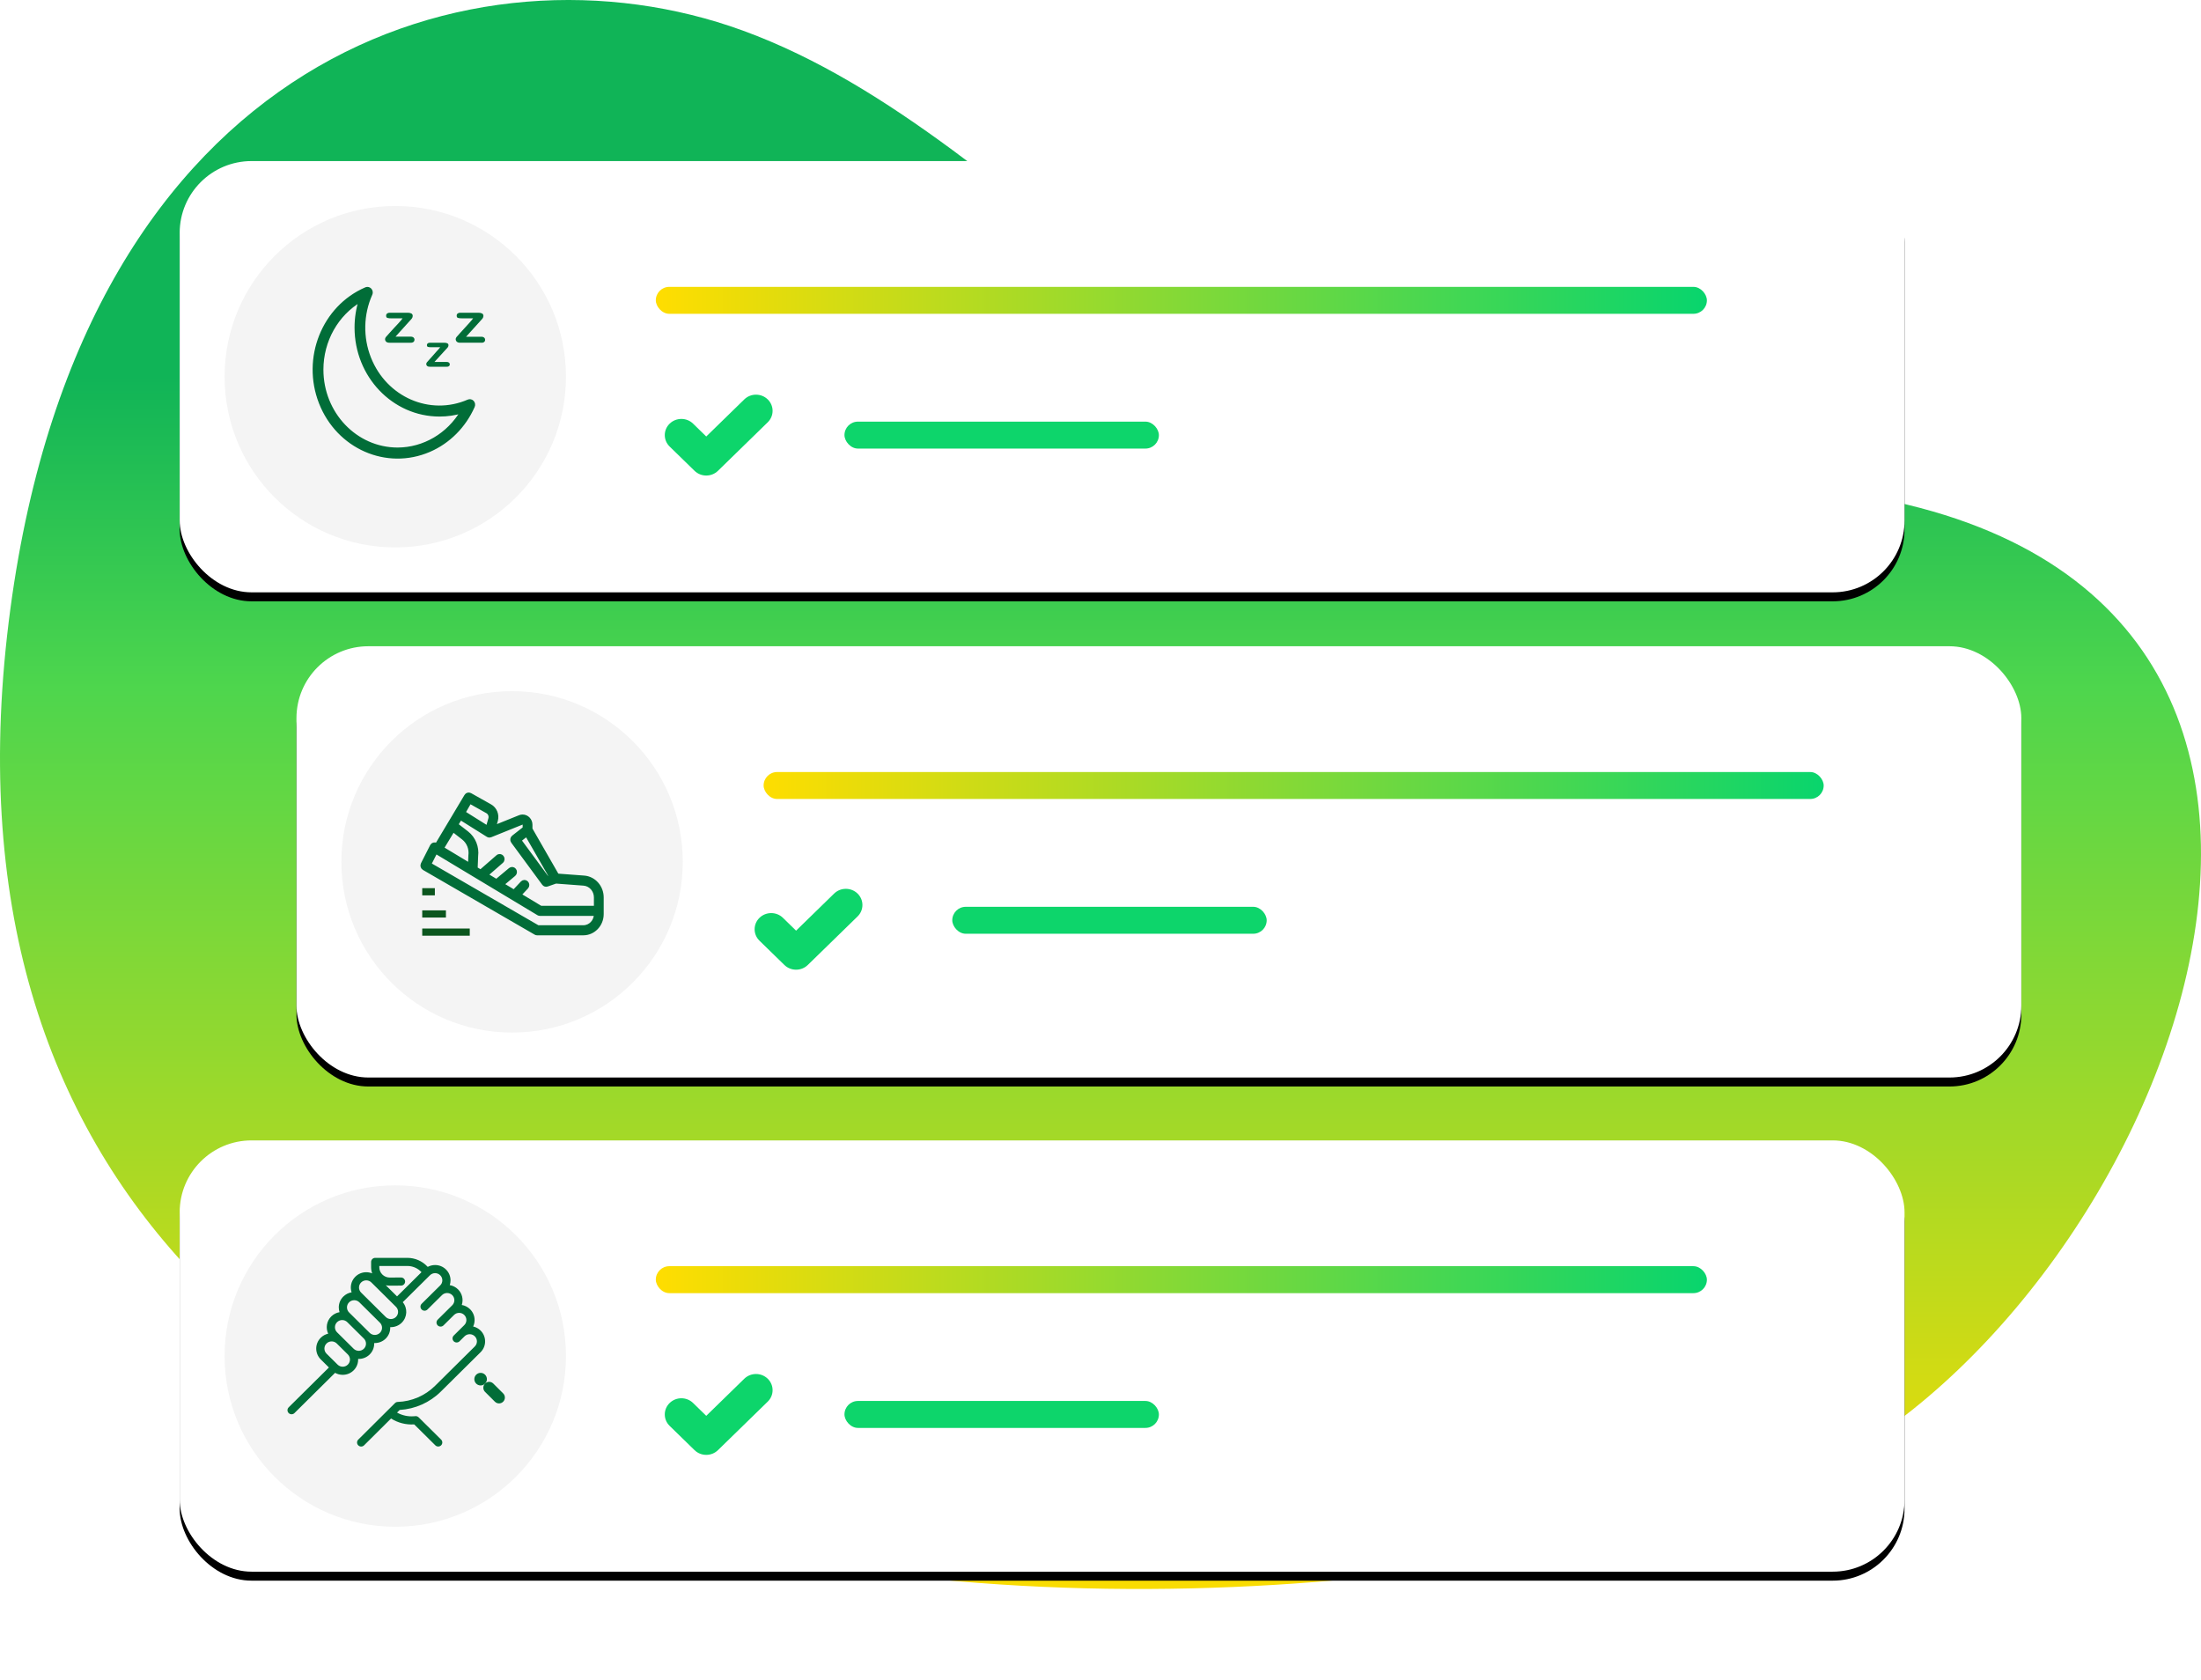 <?xml version="1.0" encoding="UTF-8"?>
<svg width="245px" height="187px" viewBox="0 0 245 187" version="1.1" xmlns="http://www.w3.org/2000/svg" xmlns:xlink="http://www.w3.org/1999/xlink">
    <title>Group 4</title>
    <defs>
        <linearGradient x1="50%" y1="23.946%" x2="49.998%" y2="88.619%" id="linearGradient-1">
            <stop stop-color="#10B457" offset="0%"></stop>
            <stop stop-color="#4ED64D" offset="25.855%"></stop>
            <stop stop-color="#F9DC02" offset="100%"></stop>
        </linearGradient>
        <rect id="path-2" x="13.615" y="54.5" width="192" height="48" rx="8"></rect>
        <filter x="-8.1%" y="-30.2%" width="116.1%" height="164.6%" filterUnits="objectBoundingBox" id="filter-3">
            <feOffset dx="0" dy="1" in="SourceAlpha" result="shadowOffsetOuter1"></feOffset>
            <feGaussianBlur stdDeviation="5" in="shadowOffsetOuter1" result="shadowBlurOuter1"></feGaussianBlur>
            <feColorMatrix values="0 0 0 0 0   0 0 0 0 0   0 0 0 0 0  0 0 0 0.15 0" type="matrix" in="shadowBlurOuter1"></feColorMatrix>
        </filter>
        <rect id="path-4" x="0.615" y="0.5" width="192" height="48" rx="8"></rect>
        <filter x="-8.1%" y="-30.2%" width="116.1%" height="164.6%" filterUnits="objectBoundingBox" id="filter-5">
            <feOffset dx="0" dy="1" in="SourceAlpha" result="shadowOffsetOuter1"></feOffset>
            <feGaussianBlur stdDeviation="5" in="shadowOffsetOuter1" result="shadowBlurOuter1"></feGaussianBlur>
            <feColorMatrix values="0 0 0 0 0   0 0 0 0 0   0 0 0 0 0  0 0 0 0.15 0" type="matrix" in="shadowBlurOuter1"></feColorMatrix>
        </filter>
        <rect id="path-6" x="0.615" y="109.5" width="192" height="48" rx="8"></rect>
        <filter x="-8.1%" y="-30.2%" width="116.1%" height="164.6%" filterUnits="objectBoundingBox" id="filter-7">
            <feOffset dx="0" dy="1" in="SourceAlpha" result="shadowOffsetOuter1"></feOffset>
            <feGaussianBlur stdDeviation="5" in="shadowOffsetOuter1" result="shadowBlurOuter1"></feGaussianBlur>
            <feColorMatrix values="0 0 0 0 0   0 0 0 0 0   0 0 0 0 0  0 0 0 0.15 0" type="matrix" in="shadowBlurOuter1"></feColorMatrix>
        </filter>
        <linearGradient x1="100%" y1="50%" x2="0%" y2="50%" id="linearGradient-8">
            <stop stop-color="#08D56D" offset="0%"></stop>
            <stop stop-color="#FFDD00" offset="100%"></stop>
        </linearGradient>
        <linearGradient x1="100%" y1="50%" x2="0%" y2="50%" id="linearGradient-9">
            <stop stop-color="#08D56D" offset="0%"></stop>
            <stop stop-color="#FFDD00" offset="100%"></stop>
        </linearGradient>
    </defs>
    <g id="Menu-1" stroke="none" stroke-width="1" fill="none" fill-rule="evenodd">
        <g id="5" transform="translate(-58, -91)">
            <g id="Group-4" transform="translate(58, 91)">
                <path d="M1.166,67.689 C-16.545,199.286 172.817,186.71 210.997,158.354 C249.177,129.999 272.362,49.974 184.313,54.009 C137.66,56.147 116.028,15.536 82.652,3.391 C53.038,-7.384 9.493,5.821 1.166,67.689 Z" id="Path-3-Copy" fill="url(#linearGradient-1)"></path>
                <g id="Group-2" transform="translate(19.385, 17.427)">
                    <g id="Group-7">
                        <g id="Rectangle-Copy-9">
                            <use fill="black" fill-opacity="1" filter="url(#filter-3)" xlink:href="#path-2"></use>
                            <use fill="#FFFFFF" fill-rule="evenodd" xlink:href="#path-2"></use>
                        </g>
                        <g id="Rectangle-Copy-8">
                            <use fill="black" fill-opacity="1" filter="url(#filter-5)" xlink:href="#path-4"></use>
                            <use fill="#FFFFFF" fill-rule="evenodd" xlink:href="#path-4"></use>
                        </g>
                        <g id="Group-11" transform="translate(5.615, 5.5)" fill="#F4F4F4">
                            <circle id="Oval-Copy" cx="19" cy="19" r="19"></circle>
                        </g>
                        <g id="Rectangle-Copy-10">
                            <use fill="black" fill-opacity="1" filter="url(#filter-7)" xlink:href="#path-6"></use>
                            <use fill="#FFFFFF" fill-rule="evenodd" xlink:href="#path-6"></use>
                        </g>
                        <g id="Group-12" transform="translate(18.615, 59.5)" fill="#F4F4F4">
                            <circle id="Oval" cx="19" cy="19" r="19"></circle>
                        </g>
                        <path d="M57.925,143.973 L55.155,141.273 C54.434,140.57 54.434,139.43 55.155,138.727 C55.877,138.024 57.045,138.024 57.766,138.727 L59.23,140.155 L63.463,136.027 C64.184,135.324 65.353,135.324 66.074,136.027 C66.795,136.73 66.795,137.87 66.074,138.573 L60.535,143.973 C59.814,144.676 58.646,144.676 57.925,143.973 Z" id="Path-Copy-2" fill="#0DD56B" fill-rule="nonzero"></path>
                        <path d="M67.925,89.973 L65.155,87.273 C64.434,86.57 64.434,85.43 65.155,84.727 C65.877,84.024 67.045,84.024 67.766,84.727 L69.23,86.155 L73.463,82.027 C74.184,81.324 75.353,81.324 76.074,82.027 C76.795,82.73 76.795,83.87 76.074,84.573 L70.535,89.973 C69.814,90.676 68.646,90.676 67.925,89.973 Z" id="Path-Copy-3" fill="#0DD56B" fill-rule="nonzero"></path>
                        <path d="M57.925,34.973 L55.155,32.273 C54.434,31.57 54.434,30.43 55.155,29.727 C55.877,29.024 57.045,29.024 57.766,29.727 L59.23,31.155 L63.463,27.027 C64.184,26.324 65.353,26.324 66.074,27.027 C66.795,27.73 66.795,28.87 66.074,29.573 L60.535,34.973 C59.814,35.676 58.646,35.676 57.925,34.973 Z" id="Path-Copy-4" fill="#0DD56B" fill-rule="nonzero"></path>
                        <g id="Group-13" transform="translate(5.615, 114.5)" fill="#F4F4F4">
                            <circle id="Oval-Copy-2" cx="19" cy="19" r="19"></circle>
                        </g>
                        <rect id="Rectangle-Copy-6" fill="url(#linearGradient-8)" fill-rule="nonzero" x="53.615" y="14.5" width="117" height="3" rx="1.5"></rect>
                        <rect id="Rectangle-Copy-12" fill="#0DD56B" fill-rule="nonzero" x="74.615" y="29.5" width="35" height="3" rx="1.5"></rect>
                        <rect id="Rectangle-Copy-13" fill="#0DD56B" fill-rule="nonzero" x="86.615" y="83.5" width="35" height="3" rx="1.5"></rect>
                        <rect id="Rectangle-Copy-14" fill="#0DD56B" fill-rule="nonzero" x="74.615" y="138.5" width="35" height="3" rx="1.5"></rect>
                        <rect id="Rectangle-Copy-7" fill="url(#linearGradient-9)" fill-rule="nonzero" x="65.615" y="68.5" width="118" height="3" rx="1.5"></rect>
                        <rect id="Rectangle-Copy-11" fill="url(#linearGradient-8)" fill-rule="nonzero" x="53.615" y="123.5" width="117" height="3" rx="1.5"></rect>
                        <g id="sleep" transform="translate(15.615, 14.5)" fill="#016D38" fill-rule="nonzero">
                            <path d="M11.033,5.641 C10.945,5.571 10.834,5.537 10.721,5.544 L9.024,5.544 L10.62,3.775 L10.77,3.611 L10.847,3.514 C10.873,3.477 10.895,3.437 10.911,3.394 C10.93,3.348 10.939,3.299 10.94,3.25 C10.951,3.133 10.893,3.02 10.79,2.961 C10.657,2.9 10.512,2.873 10.366,2.88 L8.381,2.88 C8.275,2.873 8.17,2.905 8.086,2.969 C8.017,3.028 7.978,3.115 7.981,3.205 C7.981,3.342 8.027,3.425 8.118,3.454 C8.25,3.491 8.386,3.507 8.523,3.502 L9.816,3.502 C9.762,3.577 9.692,3.665 9.606,3.767 L9.274,4.136 L8.826,4.618 L8.304,5.191 C8.124,5.392 8.005,5.526 7.949,5.593 C7.82,5.747 7.836,5.975 7.985,6.11 C8.092,6.19 8.224,6.228 8.357,6.218 L10.717,6.218 C10.83,6.227 10.943,6.194 11.033,6.126 C11.101,6.067 11.14,5.98 11.138,5.889 C11.141,5.795 11.103,5.704 11.033,5.641 Z" id="Path"></path>
                            <path d="M14.983,8.436 C14.912,8.38 14.821,8.352 14.73,8.36 L13.358,8.36 L14.644,6.953 L14.767,6.821 L14.844,6.729 C14.866,6.699 14.884,6.667 14.897,6.633 C14.913,6.596 14.921,6.557 14.922,6.517 C14.932,6.424 14.886,6.333 14.803,6.285 C14.696,6.237 14.578,6.215 14.461,6.221 L12.844,6.221 C12.759,6.216 12.674,6.242 12.607,6.293 C12.55,6.339 12.519,6.409 12.521,6.481 C12.521,6.587 12.558,6.654 12.631,6.681 C12.738,6.71 12.848,6.722 12.958,6.717 L14.003,6.717 C13.962,6.777 13.905,6.845 13.832,6.929 L13.562,7.224 L13.211,7.624 L12.803,8.08 C12.656,8.24 12.559,8.349 12.513,8.408 C12.417,8.528 12.429,8.701 12.542,8.807 C12.627,8.87 12.733,8.9 12.84,8.891 L14.734,8.891 C14.825,8.898 14.915,8.873 14.987,8.819 C15.041,8.771 15.071,8.703 15.069,8.631 C15.071,8.557 15.039,8.485 14.983,8.436 Z" id="Path"></path>
                            <path d="M18.895,5.652 C18.807,5.583 18.696,5.549 18.584,5.556 L16.876,5.556 L18.471,3.792 L18.62,3.628 L18.717,3.512 C18.744,3.475 18.766,3.435 18.782,3.392 C18.8,3.347 18.81,3.298 18.81,3.248 C18.821,3.132 18.763,3.019 18.661,2.96 C18.528,2.9 18.383,2.873 18.237,2.88 L16.235,2.88 C16.129,2.873 16.024,2.905 15.94,2.968 C15.87,3.027 15.832,3.114 15.835,3.204 C15.835,3.34 15.881,3.423 15.972,3.452 C16.103,3.489 16.24,3.506 16.376,3.5 L17.668,3.5 C17.614,3.575 17.544,3.663 17.458,3.764 L17.123,4.14 L16.687,4.62 L16.166,5.192 C15.986,5.392 15.867,5.526 15.811,5.592 C15.682,5.747 15.698,5.973 15.847,6.108 C15.953,6.188 16.085,6.226 16.218,6.216 L18.572,6.216 C18.686,6.231 18.801,6.202 18.895,6.136 C18.963,6.077 19.002,5.991 19,5.9 C19.003,5.806 18.965,5.716 18.895,5.652 Z" id="Path"></path>
                            <path d="M17.581,12.83 C17.467,12.707 17.294,12.669 17.143,12.734 C12.831,14.605 7.888,12.457 6.103,7.937 C5.196,5.642 5.251,3.053 6.254,0.802 C6.348,0.594 6.263,0.345 6.064,0.247 C5.962,0.196 5.844,0.193 5.74,0.239 C1.013,2.275 -1.246,7.942 0.697,12.898 C2.639,17.853 8.045,20.221 12.773,18.185 C14.929,17.256 16.672,15.509 17.652,13.292 C17.721,13.137 17.693,12.954 17.581,12.83 Z M9.261,18.084 C4.588,18.084 0.8,14.111 0.8,9.212 C0.801,5.995 2.463,3.031 5.144,1.465 C4.826,2.453 4.665,3.488 4.666,4.53 C4.666,9.89 8.812,14.235 13.925,14.235 C14.782,14.235 15.635,14.11 16.459,13.864 C14.916,16.479 12.195,18.075 9.261,18.084 Z" id="Shape" stroke="#016D38" stroke-width="0.4"></path>
                        </g>
                        <g id="Group-12" transform="translate(27.615, 70.5)">
                            <g id="Group-5" transform="translate(0, 0.479)">
                                <g id="sport" fill="#016D38" fill-rule="nonzero" stroke="#016D38" stroke-width="0.4">
                                    <path d="M18.019,9.246 L15.031,9.023 L13.056,5.585 L12.069,3.864 L12.069,3.387 C12.069,2.87 11.668,2.45 11.173,2.45 C11.062,2.45 10.952,2.471 10.849,2.513 L8.009,3.658 L8.224,2.905 C8.393,2.273 8.118,1.602 7.563,1.294 L5.336,0.043 C5.173,-0.048 4.972,0.01 4.877,0.175 L1.609,5.643 L1.54,5.602 C1.375,5.502 1.164,5.562 1.069,5.735 C1.067,5.738 1.065,5.742 1.063,5.746 L0.04,7.759 C-0.048,7.932 0.014,8.148 0.178,8.243 L12.621,15.45 C12.672,15.479 12.729,15.495 12.788,15.495 L17.931,15.495 C19.073,15.494 19.999,14.526 20,13.333 L20,11.469 C19.996,10.301 19.133,9.333 18.019,9.246 Z M14.31,9.169 L13.916,9.306 L10.831,5.114 L11.624,4.492 L14.31,9.169 Z M5.299,0.84 L7.237,1.927 C7.506,2.076 7.64,2.399 7.561,2.705 L7.276,3.709 L5.296,2.468 L4.611,2.038 L5.299,0.84 Z M3.257,4.279 L3.434,3.991 L4.568,4.873 C5.146,5.326 5.44,6.072 5.337,6.819 L5.294,7.86 L2.212,6.004 L3.257,4.279 Z M17.931,14.774 L12.877,14.774 L0.808,7.783 L1.504,6.414 L12.931,13.285 C12.984,13.316 13.043,13.333 13.103,13.333 L19.31,13.333 C19.31,14.129 18.693,14.774 17.931,14.774 L17.931,14.774 Z M19.31,12.612 L13.195,12.612 L10.83,11.189 L11.626,10.342 C11.757,10.198 11.752,9.97 11.614,9.832 C11.479,9.698 11.266,9.7 11.133,9.837 L10.213,10.818 L8.903,10.028 L10.217,8.93 C10.366,8.805 10.39,8.578 10.271,8.423 C10.152,8.268 9.935,8.242 9.786,8.367 L8.261,9.642 L7.138,8.968 L8.841,7.484 C8.988,7.357 9.008,7.129 8.886,6.976 C8.764,6.823 8.546,6.802 8.4,6.93 L6.501,8.584 L5.968,8.263 L6.023,6.88 C6.151,5.884 5.751,4.893 4.98,4.293 L3.805,3.38 L4.249,2.652 L7.301,4.565 C7.342,4.59 7.388,4.606 7.435,4.611 C7.443,4.611 7.45,4.613 7.458,4.614 C7.467,4.615 7.472,4.617 7.478,4.617 C7.521,4.617 7.563,4.609 7.603,4.593 L11.096,3.185 C11.16,3.159 11.232,3.168 11.288,3.208 C11.345,3.249 11.379,3.316 11.378,3.388 L11.378,3.785 L10.137,4.758 C9.985,4.877 9.954,5.103 10.068,5.262 C10.069,5.263 10.07,5.264 10.071,5.265 L13.519,9.95 C13.608,10.072 13.762,10.121 13.901,10.072 L14.87,9.734 L17.969,9.966 C18.723,10.024 19.307,10.679 19.31,11.469 L19.31,12.612 Z" id="Shape"></path>
                                </g>
                                <line x1="-4.62159047e-13" y1="15.338" x2="5.29" y2="15.338" id="Path-5" stroke="#0B561E" stroke-width="0.8"></line>
                                <line x1="3.30463626e-13" y1="13.317" x2="2.638" y2="13.317" id="Path-6" stroke="#0B561E" stroke-width="0.8"></line>
                                <line x1="0" y1="10.846" x2="1.405" y2="10.846" id="Path-7" stroke="#0B561E" stroke-width="0.8"></line>
                            </g>
                        </g>
                    </g>
                    <g id="team" transform="translate(12.615, 122.573)" fill="#016D38" fill-rule="nonzero">
                        <path d="M23.867,15.226 L22.768,14.131 C22.591,13.955 22.306,13.956 22.131,14.134 C21.955,14.311 21.957,14.598 22.133,14.774 L23.232,15.869 C23.32,15.956 23.435,16 23.55,16 C23.665,16 23.781,15.955 23.869,15.866 C24.045,15.689 24.043,15.402 23.867,15.226 Z" id="Path" stroke="#016D38" stroke-width="0.4"></path>
                        <path d="M21.854,13.146 C21.659,12.951 21.342,12.951 21.147,13.146 L21.146,13.147 C20.951,13.342 20.951,13.659 21.147,13.854 C21.244,13.951 21.372,14 21.5,14 C21.628,14 21.756,13.951 21.854,13.853 C22.049,13.658 22.049,13.342 21.854,13.146 Z" id="Path" stroke="#016D38" stroke-width="0.4"></path>
                        <path d="M17.074,14.88 L21.498,10.499 C22.167,9.835 22.167,8.755 21.497,8.092 C21.261,7.858 20.973,7.707 20.669,7.638 C20.773,7.416 20.828,7.172 20.828,6.92 C20.828,6.466 20.649,6.038 20.325,5.717 C20.07,5.465 19.75,5.302 19.402,5.243 C19.598,4.653 19.459,3.976 18.986,3.507 C18.725,3.249 18.402,3.092 18.064,3.034 C18.12,2.864 18.15,2.685 18.15,2.5 C18.15,2.046 17.971,1.618 17.647,1.297 C17.322,0.975 16.891,0.798 16.432,0.798 C16.14,0.798 15.86,0.87 15.611,1.004 L15.567,0.958 C14.995,0.349 14.186,0 13.347,0 L9.766,0 C9.514,0 9.31,0.202 9.31,0.452 L9.31,1.044 C9.31,1.281 9.35,1.512 9.428,1.729 C9.221,1.644 8.998,1.599 8.768,1.599 C8.309,1.599 7.878,1.776 7.553,2.098 C7.079,2.567 6.941,3.244 7.137,3.835 C6.799,3.892 6.475,4.05 6.214,4.308 C5.89,4.629 5.711,5.057 5.711,5.511 C5.711,5.695 5.741,5.875 5.797,6.044 C5.45,6.103 5.13,6.266 4.875,6.518 C4.352,7.036 4.237,7.808 4.531,8.438 C4.22,8.508 3.934,8.663 3.702,8.893 C3.033,9.556 3.033,10.636 3.702,11.299 L4.612,12.2 L0.134,16.636 C-0.045,16.812 -0.045,17.098 0.134,17.275 C0.223,17.363 0.339,17.407 0.456,17.407 C0.573,17.407 0.689,17.363 0.778,17.275 L5.3,12.796 C5.556,12.941 5.847,13.018 6.15,13.018 C6.609,13.018 7.04,12.841 7.365,12.52 C7.717,12.171 7.884,11.706 7.865,11.248 C7.889,11.249 7.912,11.249 7.935,11.249 C8.375,11.249 8.815,11.083 9.15,10.752 C9.474,10.43 9.653,10.003 9.653,9.548 C9.653,9.525 9.652,9.503 9.651,9.48 C9.674,9.481 9.697,9.481 9.72,9.481 C10.16,9.481 10.6,9.315 10.935,8.984 C11.26,8.662 11.438,8.235 11.438,7.78 C11.438,7.757 11.438,7.734 11.437,7.712 C11.46,7.713 11.482,7.713 11.505,7.713 C11.945,7.713 12.385,7.547 12.72,7.216 C13.35,6.592 13.388,5.601 12.834,4.933 L15.861,1.936 C16.014,1.785 16.216,1.702 16.432,1.702 C16.647,1.702 16.849,1.785 17.002,1.936 C17.154,2.086 17.238,2.287 17.238,2.5 C17.238,2.714 17.154,2.914 17.002,3.065 L16.555,3.507 L14.936,5.111 C14.758,5.287 14.758,5.573 14.936,5.749 C15.025,5.838 15.142,5.882 15.259,5.882 C15.375,5.882 15.492,5.838 15.581,5.749 L17.2,4.146 C17.515,3.834 18.026,3.834 18.341,4.146 C18.655,4.457 18.655,4.964 18.341,5.275 L17.894,5.717 L16.721,6.879 C16.543,7.055 16.543,7.341 16.721,7.518 C16.81,7.606 16.927,7.65 17.044,7.65 C17.16,7.65 17.277,7.606 17.366,7.518 L18.539,6.356 C18.691,6.205 18.894,6.122 19.109,6.122 C19.325,6.122 19.527,6.205 19.68,6.356 C19.832,6.507 19.916,6.707 19.916,6.921 C19.916,7.134 19.832,7.334 19.68,7.485 L19.067,8.092 L18.507,8.647 C18.328,8.823 18.328,9.109 18.507,9.286 C18.596,9.374 18.712,9.418 18.829,9.418 C18.946,9.418 19.062,9.374 19.151,9.286 L19.712,8.73 C20.027,8.419 20.538,8.419 20.852,8.731 C21.167,9.042 21.167,9.549 20.852,9.86 L16.428,14.241 C15.318,15.341 13.841,15.978 12.271,16.035 C12.156,16.039 12.046,16.086 11.965,16.167 L7.878,20.23 C7.701,20.406 7.701,20.692 7.88,20.868 C7.969,20.956 8.085,21 8.201,21 C8.318,21 8.435,20.956 8.525,20.867 L11.53,17.879 C12.294,18.364 13.192,18.595 14.105,18.535 L16.457,20.865 C16.546,20.953 16.663,20.997 16.779,20.997 C16.896,20.997 17.013,20.953 17.102,20.865 C17.28,20.689 17.28,20.403 17.102,20.226 L14.601,17.749 C14.506,17.655 14.374,17.607 14.241,17.618 L14.096,17.63 C13.429,17.684 12.769,17.539 12.194,17.22 L12.487,16.928 C14.22,16.823 15.843,16.099 17.074,14.88 Z M6.72,11.881 C6.567,12.032 6.365,12.115 6.15,12.115 C5.934,12.115 5.732,12.032 5.579,11.881 L4.347,10.661 C4.033,10.35 4.033,9.843 4.347,9.531 C4.5,9.381 4.702,9.297 4.918,9.297 C5.133,9.297 5.335,9.381 5.488,9.531 L6.72,10.752 C7.034,11.063 7.034,11.57 6.72,11.881 Z M8.505,10.113 C8.191,10.424 7.679,10.424 7.365,10.113 L6.133,8.893 L5.52,8.286 C5.205,7.975 5.205,7.468 5.52,7.157 C5.672,7.006 5.875,6.923 6.09,6.923 C6.305,6.923 6.508,7.006 6.66,7.157 L8.505,8.984 C8.505,8.984 8.505,8.984 8.505,8.984 C8.657,9.134 8.741,9.335 8.741,9.548 C8.741,9.762 8.657,9.962 8.505,10.113 Z M10.29,8.345 C9.976,8.656 9.464,8.656 9.15,8.345 L6.859,6.076 C6.706,5.925 6.623,5.724 6.623,5.511 C6.623,5.298 6.706,5.097 6.859,4.946 C7.016,4.791 7.223,4.713 7.429,4.713 C7.635,4.713 7.842,4.791 7.999,4.946 L9.043,5.98 L10.29,7.215 L10.29,7.215 C10.443,7.366 10.526,7.567 10.526,7.78 C10.527,7.994 10.443,8.194 10.29,8.345 Z M12.076,6.577 C11.761,6.888 11.25,6.888 10.935,6.577 L8.644,4.308 C8.644,4.307 8.644,4.307 8.643,4.307 L8.198,3.866 C7.883,3.554 7.883,3.048 8.198,2.736 C8.355,2.58 8.562,2.503 8.768,2.503 C8.975,2.503 9.181,2.58 9.338,2.736 L12.076,5.447 C12.228,5.598 12.312,5.799 12.312,6.012 C12.312,6.225 12.228,6.426 12.076,6.577 Z M12.196,4.289 L10.943,3.048 C11.085,3.078 11.231,3.094 11.38,3.094 C11.383,3.094 11.386,3.094 11.39,3.094 L12.641,3.088 C12.893,3.087 13.096,2.884 13.095,2.635 C13.094,2.386 12.89,2.185 12.639,2.185 C12.638,2.185 12.638,2.185 12.637,2.185 L11.386,2.191 C11.384,2.191 11.382,2.191 11.38,2.191 C11.072,2.191 10.782,2.072 10.563,1.857 C10.343,1.64 10.222,1.351 10.222,1.044 L10.222,0.903 L13.346,0.903 C13.933,0.903 14.5,1.147 14.899,1.573 L14.918,1.593 L12.196,4.289 Z" id="Shape"></path>
                    </g>
                </g>
            </g>
        </g>
    </g>
</svg>